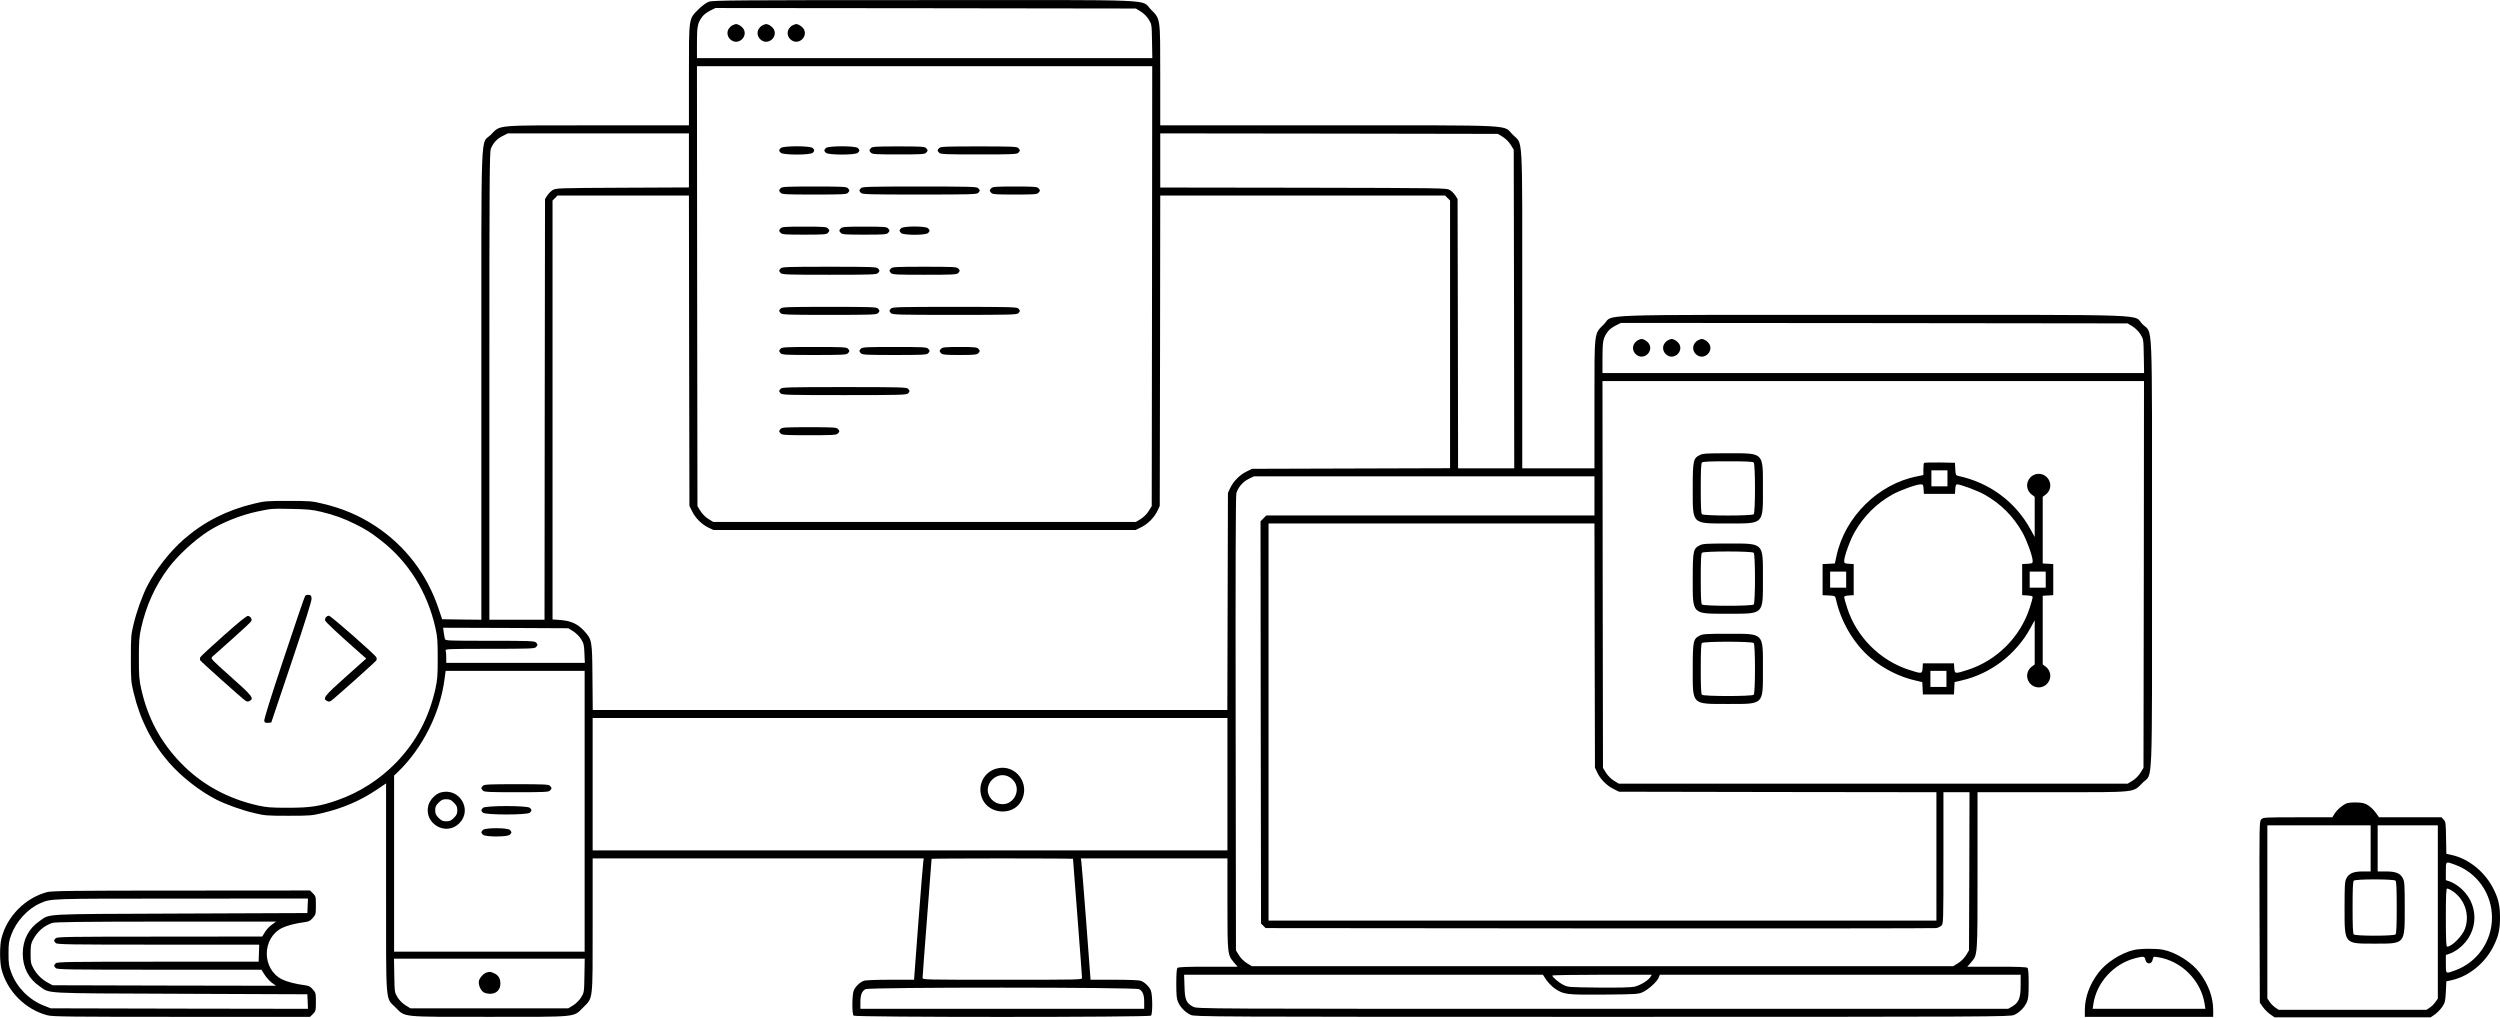 <?xml version="1.0" standalone="no"?>
<!DOCTYPE svg PUBLIC "-//W3C//DTD SVG 20010904//EN"
 "http://www.w3.org/TR/2001/REC-SVG-20010904/DTD/svg10.dtd">
<svg version="1.0" xmlns="http://www.w3.org/2000/svg"
 width="2493pt" height="1015pt" viewBox="0 0 2493 1015"
 preserveAspectRatio="xMidYMid meet">
<g transform="translate(0,1015) scale(0.1,-0.1)"
fill="#000000" stroke="none">
<path d="M7070 10133 c-29 -11 -66 -38 -106 -77 -97 -98 -94 -75 -94 -658 l0
-498 -908 0 c-1047 0 -967 7 -1068 -94 -104 -105 -94 169 -94 -2498 l0 -2338
-195 2 -196 3 -35 104 c-115 344 -331 627 -629 824 -161 106 -329 178 -530
225 -102 25 -127 27 -340 27 -213 0 -238 -2 -340 -27 -270 -64 -499 -180 -700
-354 -142 -124 -287 -310 -370 -474 -49 -99 -104 -252 -133 -375 -25 -102 -27
-127 -27 -340 0 -213 2 -238 27 -340 64 -270 180 -499 354 -700 124 -142 310
-287 474 -370 99 -49 252 -104 375 -133 102 -25 127 -27 340 -27 213 0 238 2
340 27 205 49 373 121 539 231 l96 65 0 -1037 c0 -1193 -8 -1095 94 -1197 101
-100 39 -94 936 -94 897 0 835 -6 936 94 99 100 94 54 94 823 l0 663 1651 0
1651 0 -5 -32 c-3 -18 -25 -291 -49 -605 l-43 -573 -237 0 c-143 0 -248 -4
-265 -11 -38 -14 -83 -57 -99 -96 -18 -42 -19 -234 -2 -251 17 -17 2949 -17
2966 0 17 17 16 209 -2 251 -16 39 -61 82 -99 96 -17 7 -122 11 -265 11 l-237
0 -43 573 c-24 314 -46 587 -49 605 l-5 32 731 0 731 0 0 -453 c0 -504 1 -509
66 -586 l36 -41 -294 0 c-215 0 -297 -3 -306 -12 -8 -8 -12 -57 -12 -157 0
-120 4 -153 19 -186 23 -52 74 -103 126 -126 39 -18 190 -19 4105 -19 3915 0
4066 1 4105 19 52 23 103 74 126 126 15 33 19 66 19 186 0 100 -4 149 -12 157
-9 9 -91 12 -306 12 l-294 0 36 41 c68 81 66 47 66 916 l0 783 743 0 c860 0
803 -6 903 94 104 105 94 -141 94 2286 0 2427 10 2181 -94 2286 -105 104 194
94 -2686 94 -2880 0 -2581 10 -2686 -94 -99 -99 -94 -57 -94 -798 l0 -638
-360 0 -360 0 0 1583 c0 1811 9 1639 -94 1743 -104 103 81 94 -1838 94 l-1678
0 0 498 c0 583 3 560 -94 658 -105 104 138 94 -2260 93 -1890 0 -2106 -2
-2146 -16z m4306 -98 c30 -19 60 -49 79 -79 30 -49 30 -50 33 -218 l3 -168
-2270 0 -2271 0 0 155 c0 166 7 197 55 261 13 18 48 44 77 58 l52 26 2096 -2
2097 -3 49 -30z m112 -2738 l-3 -2194 -30 -49 c-19 -30 -49 -60 -79 -79 l-49
-30 -2107 0 -2107 0 -49 30 c-30 19 -60 49 -79 79 l-30 49 -3 2194 -2 2193
2270 0 2270 0 -2 -2193z m-4618 1253 l0 -269 -662 -3 c-643 -3 -664 -4 -696
-23 -18 -11 -43 -36 -55 -55 l-22 -35 -3 -2097 -2 -2098 -275 0 -275 0 0 2330
c0 2070 2 2335 15 2367 25 60 61 99 117 127 l52 26 903 0 903 0 0 -270z m8116
235 c30 -19 60 -49 79 -79 l30 -49 3 -1589 2 -1588 -280 0 -280 0 -2 1343 -3
1342 -22 35 c-12 19 -37 44 -55 55 -33 20 -53 20 -1460 23 l-1428 2 0 270 0
270 1683 -2 1684 -3 49 -30z m-8114 -2132 l3 -1548 28 -56 c32 -66 99 -132
165 -162 l47 -22 2105 0 2105 0 56 28 c66 32 132 99 162 165 l22 47 3 1548 2
1547 1421 0 1420 0 24 -25 25 -24 0 -1335 0 -1335 -987 -3 -988 -3 -56 -28
c-66 -32 -132 -99 -162 -165 l-22 -47 -3 -1082 -3 -1083 -3164 0 -3164 0 -3
328 c-3 370 -4 375 -88 466 -60 64 -127 95 -228 103 l-82 6 0 2089 0 2089 25
24 24 25 655 0 656 0 2 -1547z m14394 242 c30 -19 60 -49 79 -79 30 -49 30
-50 33 -218 l3 -168 -2700 0 -2701 0 0 155 c0 166 7 197 55 261 13 18 48 44
77 58 l52 26 2526 -2 2527 -3 49 -30z m112 -2473 l-3 -1929 -30 -49 c-19 -30
-49 -60 -79 -79 l-49 -30 -2537 0 -2537 0 -49 30 c-30 19 -60 49 -79 79 l-30
49 -3 1929 -2 1928 2700 0 2700 0 -2 -1928z m-5478 783 l0 -195 -1636 0 -1636
0 -29 -29 -29 -30 2 -2005 3 -2005 23 -23 23 -23 3327 -3 c1830 -1 3342 0
3360 3 18 3 42 15 53 26 18 18 19 39 19 674 l0 655 130 0 130 0 -2 -788 -3
-789 -30 -49 c-19 -30 -49 -60 -79 -79 l-49 -30 -3497 0 -3497 0 -49 30 c-30
19 -60 49 -79 79 l-30 49 -3 2261 c-2 1537 0 2272 7 2297 17 59 64 114 122
143 l53 26 1698 0 1698 0 0 -195z m-12700 -158 c131 -31 230 -67 344 -124 109
-55 148 -79 251 -159 277 -213 467 -518 547 -875 20 -90 23 -131 23 -304 0
-173 -3 -214 -23 -304 -65 -290 -190 -525 -391 -735 -162 -167 -362 -296 -582
-374 -175 -62 -273 -77 -494 -77 -173 0 -214 3 -304 23 -305 69 -564 212 -772
428 -201 210 -326 445 -391 735 -20 90 -23 131 -23 304 0 173 3 214 23 304 51
225 138 418 271 596 94 126 260 279 397 367 132 85 328 163 490 197 143 30
142 30 344 26 155 -3 202 -7 290 -28z m12702 -1334 l3 -1218 22 -47 c30 -66
96 -133 162 -165 l56 -28 1583 -3 1582 -2 0 -640 0 -640 -3330 0 -3330 0 0
1980 0 1980 1625 0 1625 0 2 -1217z m-10186 142 c30 -19 60 -49 79 -79 27 -44
30 -59 33 -143 l4 -93 -691 0 -691 0 0 54 c0 30 -3 61 -6 70 -6 14 37 16 439
16 392 0 447 2 461 16 9 8 16 19 16 24 0 5 -7 16 -16 24 -14 14 -69 16 -459
16 -414 0 -444 1 -448 18 -3 9 -8 38 -12 65 l-6 47 624 -2 624 -3 49 -30z
m114 -1795 l0 -1400 -950 0 -950 0 0 878 0 878 41 39 c242 235 416 580 461
916 l12 89 693 0 693 0 0 -1400z m6410 270 l0 -660 -3165 0 -3165 0 0 660 0
660 3165 0 3165 0 0 -660z m-1540 -744 c0 -2 20 -266 45 -586 25 -320 45 -590
45 -601 0 -19 -18 -19 -795 -19 -777 0 -795 0 -795 19 0 11 20 281 45 601 25
320 45 584 45 586 0 2 317 4 705 4 388 0 705 -2 705 -4z m-4872 -1164 c-3
-168 -3 -169 -33 -218 -19 -30 -49 -60 -79 -79 l-49 -30 -787 0 -787 0 -49 30
c-30 19 -60 49 -79 79 -30 49 -30 50 -33 218 l-3 168 951 0 951 0 -3 -168z
m9592 -44 c20 -28 57 -66 84 -85 89 -61 115 -64 493 -61 325 3 340 4 386 25
57 27 140 103 157 143 l12 30 1799 0 1799 0 0 -107 c0 -127 -19 -172 -85 -210
l-40 -23 -4043 0 c-4008 0 -4043 0 -4082 20 -70 36 -85 68 -88 203 l-4 117
1789 0 1789 0 34 -52z m1038 30 c-24 -38 -105 -86 -163 -98 -36 -7 -158 -10
-357 -8 -296 3 -304 4 -348 27 -46 23 -110 78 -110 93 0 4 223 8 496 8 l496 0
-14 -22z m-5099 -122 c37 -20 51 -55 51 -131 l0 -65 -1415 0 -1415 0 0 68 c1
73 14 108 51 128 37 21 2688 20 2728 0z"/>
<path d="M7299 9895 c-14 -8 -32 -28 -39 -45 -17 -42 5 -91 49 -110 67 -28
139 43 111 110 -12 30 -55 60 -82 60 -7 -1 -25 -7 -39 -15z"/>
<path d="M7599 9895 c-14 -8 -32 -28 -39 -45 -17 -42 5 -91 49 -110 67 -28
139 43 111 110 -12 30 -55 60 -82 60 -7 -1 -25 -7 -39 -15z"/>
<path d="M7899 9895 c-14 -8 -32 -28 -39 -45 -17 -42 5 -91 49 -110 67 -28
139 43 111 110 -12 30 -55 60 -82 60 -7 -1 -25 -7 -39 -15z"/>
<path d="M7786 8674 c-9 -8 -16 -19 -16 -24 0 -5 7 -16 16 -24 23 -23 295 -23
318 0 9 8 16 19 16 24 0 5 -7 16 -16 24 -23 23 -295 23 -318 0z"/>
<path d="M8236 8674 c-9 -8 -16 -19 -16 -24 0 -5 7 -16 16 -24 23 -23 295 -23
318 0 9 8 16 19 16 24 0 5 -7 16 -16 24 -23 23 -295 23 -318 0z"/>
<path d="M8686 8674 c-9 -8 -16 -19 -16 -24 0 -5 7 -16 16 -24 13 -14 52 -16
274 -16 222 0 261 2 274 16 9 8 16 19 16 24 0 5 -7 16 -16 24 -13 14 -52 16
-274 16 -222 0 -261 -2 -274 -16z"/>
<path d="M9366 8674 c-9 -8 -16 -19 -16 -24 0 -5 7 -16 16 -24 13 -14 63 -16
394 -16 331 0 381 2 394 16 9 8 16 19 16 24 0 5 -7 16 -16 24 -13 14 -63 16
-394 16 -331 0 -381 -2 -394 -16z"/>
<path d="M7786 8274 c-9 -8 -16 -19 -16 -24 0 -5 7 -16 16 -24 13 -14 58 -16
334 -16 276 0 321 2 334 16 9 8 16 19 16 24 0 5 -7 16 -16 24 -13 14 -58 16
-334 16 -276 0 -321 -2 -334 -16z"/>
<path d="M8586 8274 c-9 -8 -16 -19 -16 -24 0 -5 7 -16 16 -24 14 -14 80 -16
584 -16 504 0 570 2 584 16 9 8 16 19 16 24 0 5 -7 16 -16 24 -14 14 -80 16
-584 16 -504 0 -570 -2 -584 -16z"/>
<path d="M9886 8274 c-9 -8 -16 -19 -16 -24 0 -5 7 -16 16 -24 13 -14 49 -16
234 -16 185 0 221 2 234 16 9 8 16 19 16 24 0 5 -7 16 -16 24 -13 14 -49 16
-234 16 -185 0 -221 -2 -234 -16z"/>
<path d="M7786 7874 c-9 -8 -16 -19 -16 -24 0 -5 7 -16 16 -24 13 -14 49 -16
234 -16 185 0 221 2 234 16 9 8 16 19 16 24 0 5 -7 16 -16 24 -13 14 -49 16
-234 16 -185 0 -221 -2 -234 -16z"/>
<path d="M8386 7874 c-9 -8 -16 -19 -16 -24 0 -5 7 -16 16 -24 13 -14 49 -16
234 -16 185 0 221 2 234 16 9 8 16 19 16 24 0 5 -7 16 -16 24 -13 14 -49 16
-234 16 -185 0 -221 -2 -234 -16z"/>
<path d="M8986 7874 c-9 -8 -16 -19 -16 -24 0 -5 7 -16 16 -24 23 -23 245 -23
268 0 9 8 16 19 16 24 0 5 -7 16 -16 24 -23 23 -245 23 -268 0z"/>
<path d="M7786 7474 c-9 -8 -16 -19 -16 -24 0 -5 7 -16 16 -24 14 -14 71 -16
484 -16 413 0 470 2 484 16 9 8 16 19 16 24 0 5 -7 16 -16 24 -14 14 -71 16
-484 16 -413 0 -470 -2 -484 -16z"/>
<path d="M8886 7474 c-9 -8 -16 -19 -16 -24 0 -5 7 -16 16 -24 13 -14 58 -16
334 -16 276 0 321 2 334 16 9 8 16 19 16 24 0 5 -7 16 -16 24 -13 14 -58 16
-334 16 -276 0 -321 -2 -334 -16z"/>
<path d="M7786 7074 c-9 -8 -16 -19 -16 -24 0 -5 7 -16 16 -24 14 -14 71 -16
484 -16 413 0 470 2 484 16 9 8 16 19 16 24 0 5 -7 16 -16 24 -14 14 -71 16
-484 16 -413 0 -470 -2 -484 -16z"/>
<path d="M8886 7074 c-9 -8 -16 -19 -16 -24 0 -5 7 -16 16 -24 14 -14 85 -16
634 -16 549 0 620 2 634 16 9 8 16 19 16 24 0 5 -7 16 -16 24 -14 14 -85 16
-634 16 -549 0 -620 -2 -634 -16z"/>
<path d="M7786 6674 c-9 -8 -16 -19 -16 -24 0 -5 7 -16 16 -24 13 -14 58 -16
334 -16 276 0 321 2 334 16 9 8 16 19 16 24 0 5 -7 16 -16 24 -13 14 -58 16
-334 16 -276 0 -321 -2 -334 -16z"/>
<path d="M8586 6674 c-9 -8 -16 -19 -16 -24 0 -5 7 -16 16 -24 13 -14 58 -16
334 -16 276 0 321 2 334 16 9 8 16 19 16 24 0 5 -7 16 -16 24 -13 14 -58 16
-334 16 -276 0 -321 -2 -334 -16z"/>
<path d="M9386 6674 c-9 -8 -16 -19 -16 -24 0 -5 7 -16 16 -24 13 -13 44 -16
184 -16 140 0 171 3 184 16 9 8 16 19 16 24 0 5 -7 16 -16 24 -13 13 -44 16
-184 16 -140 0 -171 -3 -184 -16z"/>
<path d="M7786 6274 c-9 -8 -16 -19 -16 -24 0 -5 7 -16 16 -24 14 -14 85 -16
634 -16 549 0 620 2 634 16 9 8 16 19 16 24 0 5 -7 16 -16 24 -14 14 -85 16
-634 16 -549 0 -620 -2 -634 -16z"/>
<path d="M7786 5874 c-9 -8 -16 -19 -16 -24 0 -5 7 -16 16 -24 13 -14 53 -16
284 -16 231 0 271 2 284 16 9 8 16 19 16 24 0 5 -7 16 -16 24 -13 14 -53 16
-284 16 -231 0 -271 -2 -284 -16z"/>
<path d="M16329 6755 c-14 -8 -32 -28 -39 -45 -17 -42 5 -91 49 -110 67 -28
139 43 111 110 -12 30 -55 60 -82 60 -7 -1 -25 -7 -39 -15z"/>
<path d="M16629 6755 c-14 -8 -32 -28 -39 -45 -17 -42 5 -91 49 -110 67 -28
139 43 111 110 -12 30 -55 60 -82 60 -7 -1 -25 -7 -39 -15z"/>
<path d="M16929 6755 c-14 -8 -32 -28 -39 -45 -17 -42 5 -91 49 -110 67 -28
139 43 111 110 -12 30 -55 60 -82 60 -7 -1 -25 -7 -39 -15z"/>
<path d="M16950 5612 c-65 -32 -70 -56 -70 -332 0 -364 -14 -350 350 -350 364
0 350 -14 350 350 0 364 14 350 -350 350 -213 0 -250 -2 -280 -18z m538 -74
c17 -17 17 -499 0 -516 -17 -17 -499 -17 -516 0 -9 9 -12 80 -12 258 0 178 3
249 12 258 9 9 80 12 258 12 178 0 249 -3 258 -12z"/>
<path d="M19187 5534 c-4 -4 -7 -33 -7 -64 l0 -57 -62 -13 c-388 -76 -720
-403 -804 -792 l-17 -77 -61 -3 -61 -3 0 -155 0 -155 62 -3 c59 -3 63 -5 69
-30 50 -231 178 -449 347 -593 128 -108 290 -190 448 -225 l68 -16 3 -61 3
-62 155 0 155 0 3 62 3 61 68 16 c289 65 544 259 688 522 l43 79 0 -221 0
-220 -30 -22 c-41 -31 -57 -87 -37 -134 41 -97 173 -97 214 0 20 47 4 103 -37
134 l-30 22 0 342 0 343 53 3 52 3 0 155 0 155 -52 3 -53 3 0 333 0 332 30 22
c41 31 57 87 37 134 -41 97 -173 97 -214 0 -20 -47 -4 -103 37 -134 l30 -22 0
-200 0 -201 -41 75 c-150 275 -408 467 -721 534 -25 6 -27 10 -30 69 l-3 62
-151 3 c-82 1 -153 -1 -157 -4z m233 -154 l0 -80 -80 0 -80 0 0 80 0 80 80 0
80 0 0 -80z m-238 -107 l3 -48 155 0 155 0 3 48 c2 33 7 47 17 47 37 0 208
-64 278 -104 161 -92 281 -212 373 -373 45 -78 104 -242 104 -288 0 -22 -4
-24 -52 -27 l-53 -3 0 -155 0 -155 53 -3 c37 -2 52 -7 52 -17 0 -8 -13 -56
-30 -107 -93 -290 -328 -525 -618 -618 -127 -41 -130 -41 -134 18 l-3 47 -155
0 -155 0 -3 -47 c-4 -59 -7 -59 -134 -18 -290 93 -525 328 -618 618 -17 51
-30 99 -30 107 0 10 14 15 48 17 l47 3 0 155 0 155 -47 3 c-43 3 -48 5 -48 27
0 46 59 210 104 288 91 160 218 286 374 374 74 42 242 103 284 103 25 0 27 -3
30 -47z m-772 -903 l0 -80 -80 0 -80 0 0 80 0 80 80 0 80 0 0 -80z m1990 0 l0
-80 -80 0 -80 0 0 80 0 80 80 0 80 0 0 -80z m-990 -990 l0 -80 -80 0 -80 0 0
80 0 80 80 0 80 0 0 -80z"/>
<path d="M16950 4712 c-65 -32 -70 -56 -70 -332 0 -364 -14 -350 350 -350 364
0 350 -14 350 350 0 364 14 350 -350 350 -213 0 -250 -2 -280 -18z m538 -74
c17 -17 17 -499 0 -516 -17 -17 -499 -17 -516 0 -9 9 -12 80 -12 258 0 178 3
249 12 258 17 17 499 17 516 0z"/>
<path d="M16950 3812 c-65 -32 -70 -56 -70 -332 0 -364 -14 -350 350 -350 364
0 350 -14 350 350 0 364 14 350 -350 350 -213 0 -250 -2 -280 -18z m538 -74
c17 -17 17 -499 0 -516 -17 -17 -499 -17 -516 0 -9 9 -12 80 -12 258 0 178 3
249 12 258 17 17 499 17 516 0z"/>
<path d="M3043 4208 c-6 -7 -101 -286 -212 -620 -135 -404 -200 -614 -196
-628 5 -17 14 -20 38 -18 l32 3 202 600 c133 395 201 612 200 635 -2 30 -6 35
-28 38 -14 2 -30 -3 -36 -10z"/>
<path d="M2228 3810 c-124 -110 -229 -207 -232 -216 -3 -9 -3 -22 1 -29 9 -15
416 -379 450 -402 17 -11 26 -12 42 -3 47 25 29 49 -185 239 -198 176 -205
184 -188 201 11 9 101 90 202 180 101 89 186 169 189 178 8 20 -10 46 -34 50
-13 2 -89 -59 -245 -198z"/>
<path d="M3250 3995 c-6 -8 -10 -22 -8 -32 3 -15 137 -140 352 -329 l58 -51
-206 -184 c-213 -190 -232 -215 -185 -239 16 -9 25 -8 42 3 32 21 441 387 450
402 4 7 4 20 1 29 -10 25 -455 416 -474 416 -10 0 -23 -7 -30 -15z"/>
<path d="M4816 2314 c-9 -8 -16 -19 -16 -24 0 -5 7 -16 16 -24 13 -14 58 -16
334 -16 276 0 321 2 334 16 9 8 16 19 16 24 0 5 -7 16 -16 24 -13 14 -58 16
-334 16 -276 0 -321 -2 -334 -16z"/>
<path d="M4396 2248 c-54 -15 -110 -74 -125 -131 -45 -182 177 -309 309 -177
135 135 2 358 -184 308z m130 -102 c28 -28 34 -42 34 -76 0 -34 -6 -48 -34
-76 -28 -28 -42 -34 -76 -34 -34 0 -48 6 -76 34 -28 28 -34 42 -34 76 0 34 6
48 34 76 28 28 42 34 76 34 34 0 48 -6 76 -34z"/>
<path d="M4816 2094 c-9 -8 -16 -19 -16 -24 0 -5 7 -16 16 -24 23 -24 445 -24
468 0 9 8 16 19 16 24 0 5 -7 16 -16 24 -23 24 -445 24 -468 0z"/>
<path d="M4816 1874 c-9 -8 -16 -19 -16 -24 0 -5 7 -16 16 -24 23 -23 245 -23
268 0 9 8 16 19 16 24 0 5 -7 16 -16 24 -23 23 -245 23 -268 0z"/>
<path d="M9938 2486 c-135 -36 -200 -183 -138 -311 70 -145 294 -159 378 -23
107 173 -46 386 -240 334z m130 -86 c18 -11 41 -34 52 -52 40 -66 16 -156 -52
-198 -66 -40 -156 -16 -198 52 -75 124 74 273 198 198z"/>
<path d="M4855 453 c-31 -8 -72 -52 -79 -84 -7 -38 14 -91 45 -113 13 -9 43
-16 67 -16 62 0 102 40 102 102 0 52 -21 85 -66 104 -35 15 -36 15 -69 7z"/>
<path d="M23395 2137 c-42 -20 -90 -62 -115 -102 l-22 -35 -344 0 c-332 0
-345 -1 -364 -20 -20 -20 -20 -30 -18 -924 l3 -904 30 -43 c17 -24 50 -57 74
-74 l43 -30 778 0 778 0 44 30 c23 17 56 51 72 75 27 40 31 54 36 149 l5 105
50 11 c181 40 347 179 430 360 42 89 55 154 55 265 0 111 -13 176 -55 265 -83
181 -249 320 -430 360 l-50 11 -3 159 c-2 147 -4 161 -24 182 l-21 23 -312 0
-311 0 -32 44 c-17 25 -50 58 -73 73 -36 24 -55 28 -118 31 -48 1 -87 -3 -106
-11z m245 -447 l0 -230 -77 0 c-94 0 -140 -19 -165 -70 -16 -31 -18 -67 -18
-290 0 -369 -7 -360 300 -360 307 0 300 -9 300 360 0 223 -2 259 -18 290 -25
51 -70 70 -169 70 l-83 0 0 230 0 230 300 0 300 0 0 -864 0 -863 -23 -34 c-12
-18 -38 -44 -56 -56 l-34 -23 -737 0 -737 0 -34 23 c-18 12 -44 38 -56 56
l-23 34 0 863 0 864 515 0 515 0 0 -230z m842 -163 c221 -80 368 -291 368
-527 0 -236 -147 -447 -368 -527 -95 -35 -92 -37 -92 65 l0 89 39 13 c21 7 61
29 87 49 212 160 212 462 0 622 -26 20 -66 42 -87 49 l-39 13 0 89 c0 102 -3
100 92 65z m-594 -159 c9 -9 12 -82 12 -268 0 -186 -3 -259 -12 -268 -17 -17
-399 -17 -416 0 -9 9 -12 82 -12 268 0 186 3 259 12 268 17 17 399 17 416 0z
m558 -97 c130 -79 187 -242 134 -384 -27 -73 -131 -177 -177 -177 -10 0 -13
65 -13 290 0 225 3 290 13 290 6 0 26 -9 43 -19z"/>
<path d="M470 1254 c-217 -57 -400 -241 -455 -459 -19 -76 -19 -234 0 -310 56
-220 240 -404 460 -460 51 -13 229 -15 1338 -15 l1279 0 29 29 c28 28 29 33
29 120 0 86 -1 92 -31 125 -24 28 -40 36 -77 41 -94 12 -182 35 -230 59 -202
102 -202 410 0 512 48 24 136 47 230 59 37 5 53 13 77 41 30 33 31 39 31 125
0 87 -1 92 -29 120 l-29 29 -1284 -1 c-1085 0 -1291 -3 -1338 -15z m2598 -136
l-3 -73 -1265 -5 c-1413 -6 -1295 1 -1408 -77 -107 -73 -165 -186 -165 -323 0
-137 58 -250 165 -323 113 -78 -5 -71 1408 -77 l1265 -5 3 -73 3 -72 -1283 2
-1283 3 -70 28 c-146 57 -269 183 -322 327 -25 66 -28 89 -28 190 0 101 3 124
28 190 49 133 165 259 287 312 111 48 67 47 1408 47 l1263 1 -3 -72z m-357
-189 c-24 -16 -55 -50 -69 -74 l-27 -44 -1022 -1 c-915 0 -1023 -2 -1037 -16
-9 -8 -16 -19 -16 -24 0 -5 7 -16 16 -24 14 -14 120 -16 1022 -16 l1007 0 -3
-85 -3 -85 -1004 0 c-899 0 -1005 -2 -1019 -16 -20 -19 -20 -29 0 -48 14 -14
121 -16 1033 -16 l1018 0 31 -49 c17 -27 50 -64 73 -81 l42 -30 -1114 2 -1114
3 -43 23 c-63 33 -114 84 -148 144 -26 48 -29 62 -29 148 0 79 4 102 23 137
44 83 108 140 191 169 29 10 263 13 1135 14 l1099 0 -42 -31z"/>
<path d="M21275 676 c-128 -31 -276 -128 -351 -228 -89 -119 -134 -246 -134
-373 l0 -65 640 0 640 0 0 65 c0 127 -45 254 -134 373 -77 104 -234 204 -364
231 -69 14 -233 13 -297 -3z m118 -95 c11 -51 64 -51 74 1 6 29 7 30 50 23
235 -35 433 -233 468 -468 l7 -47 -562 0 -562 0 7 47 c32 215 201 401 415 457
84 22 97 21 103 -13z"/>
</g>
</svg>
